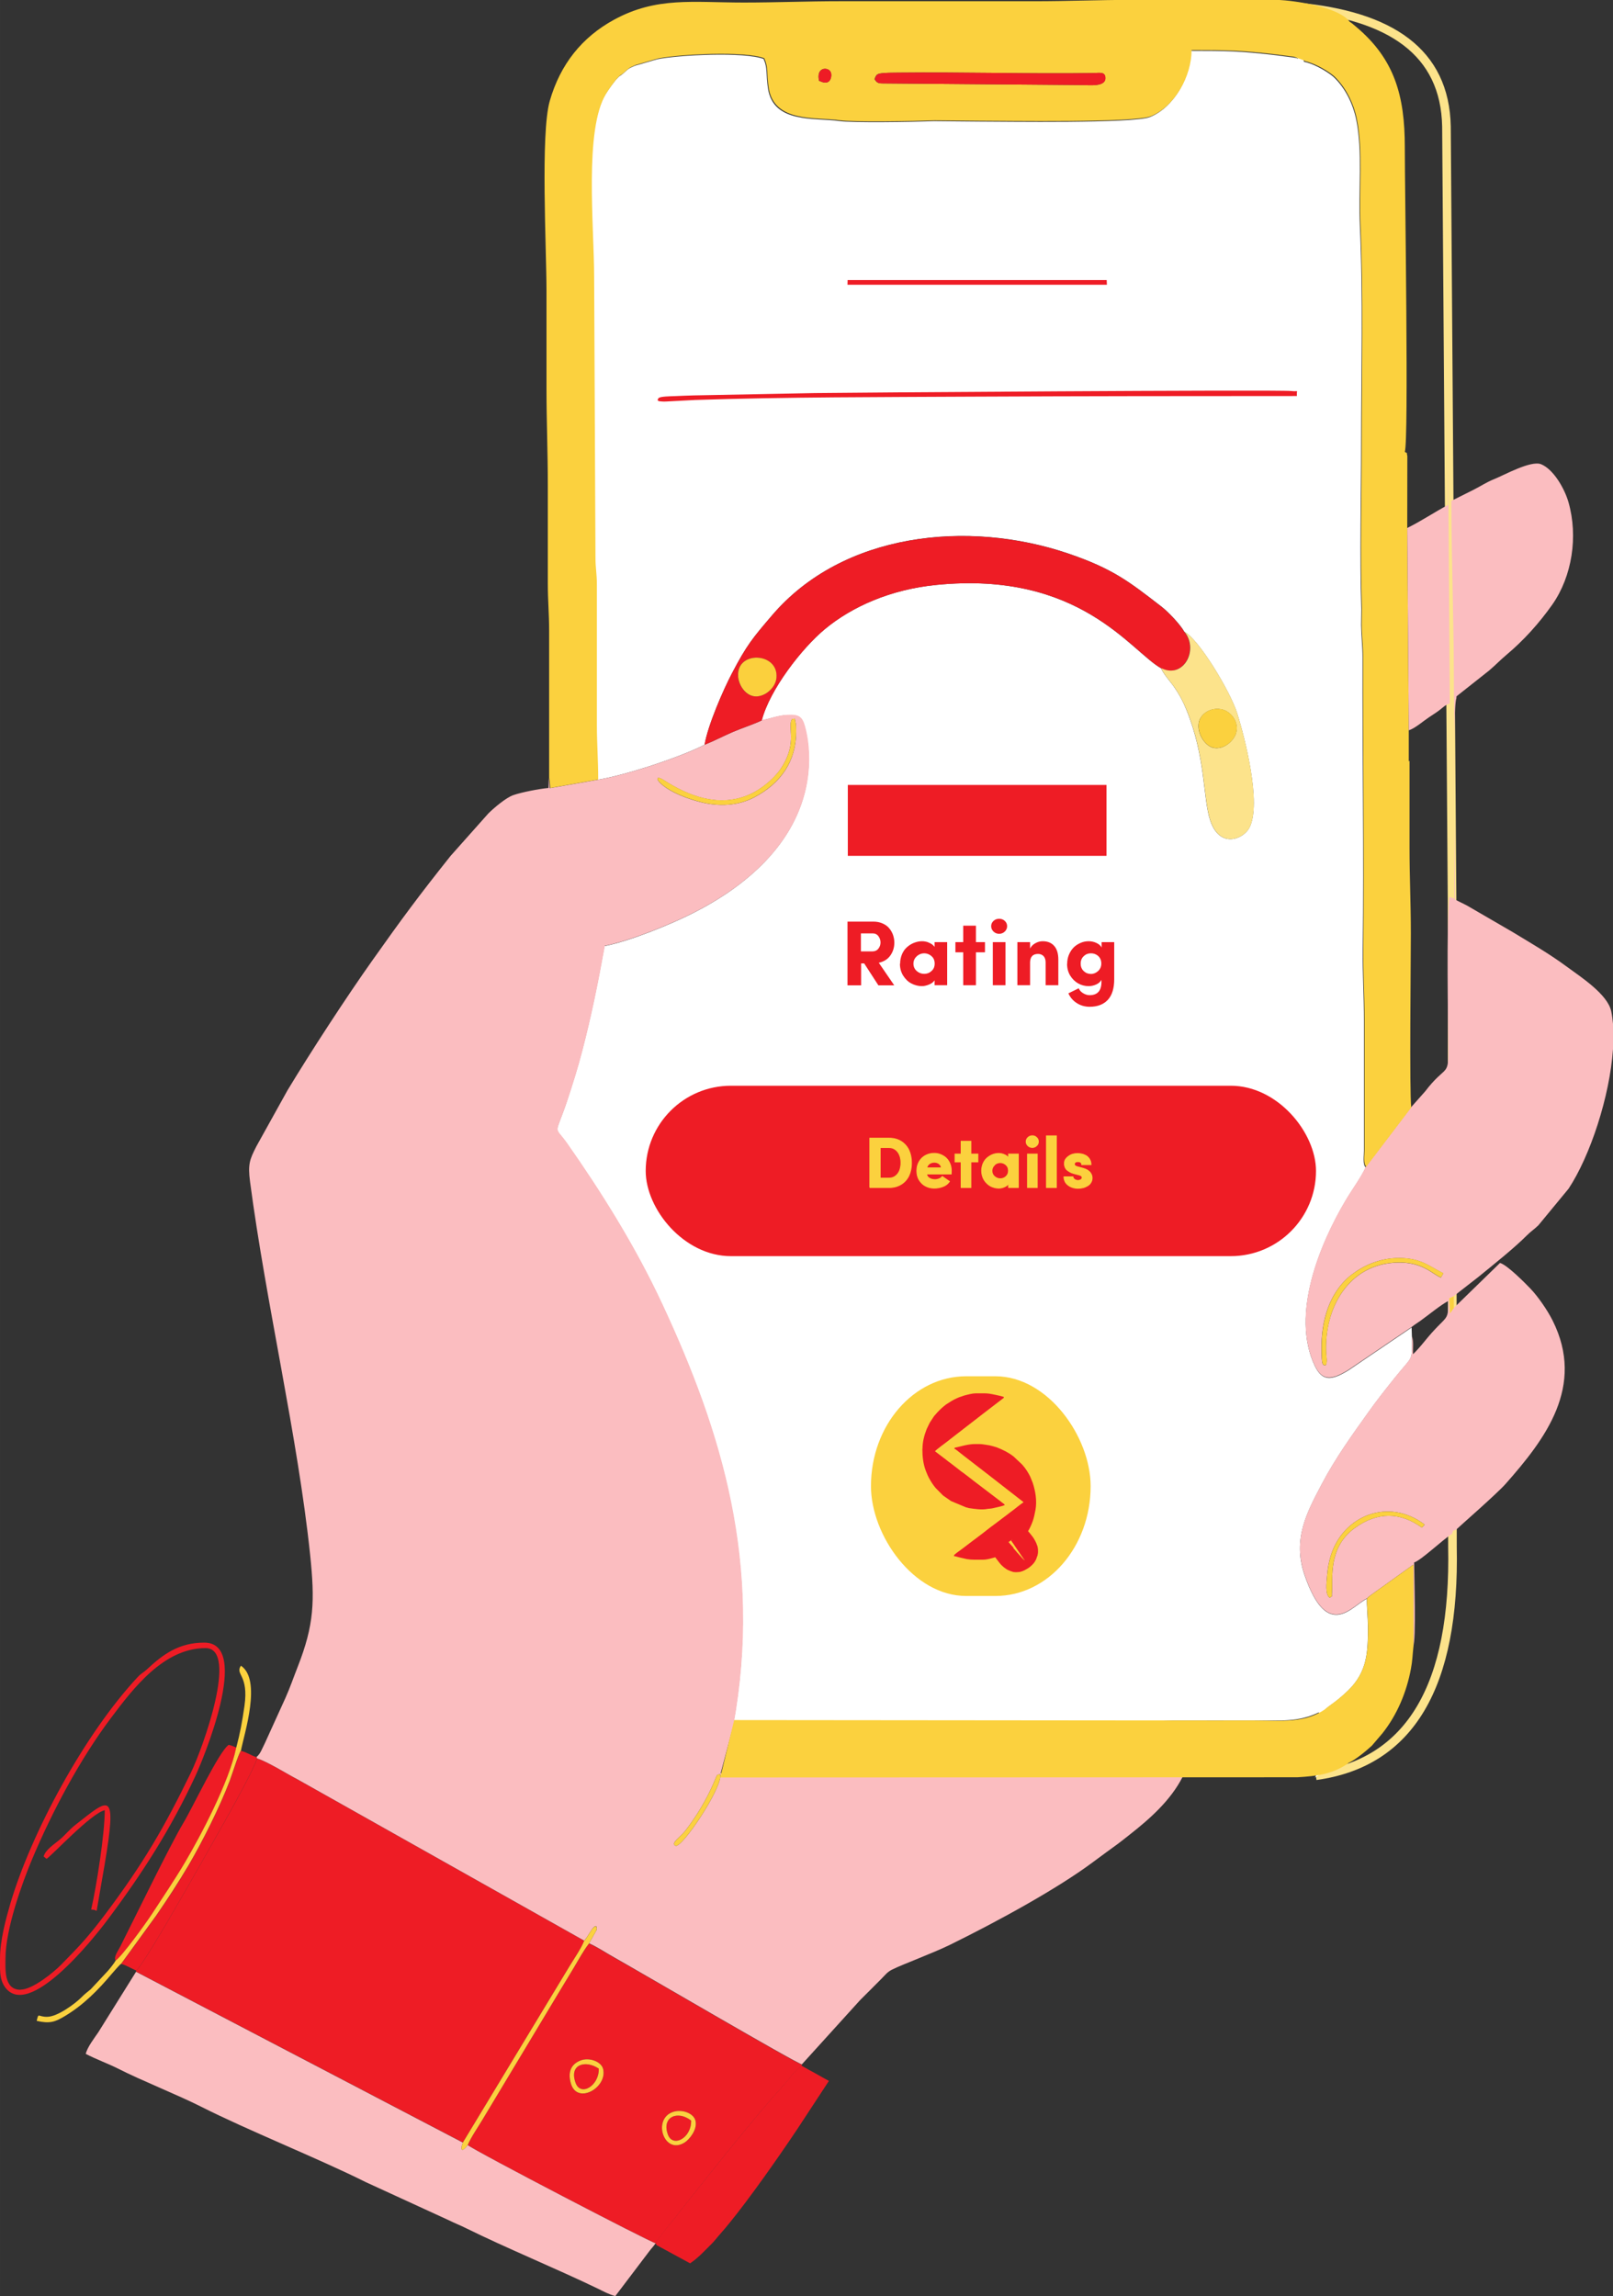<?xml version="1.0" encoding="UTF-8"?>
<!DOCTYPE svg PUBLIC "-//W3C//DTD SVG 1.1//EN" "http://www.w3.org/Graphics/SVG/1.1/DTD/svg11.dtd">
<!-- Creator: CorelDRAW X6 -->
<svg xmlns="http://www.w3.org/2000/svg" xml:space="preserve" width="158.75mm" height="225.938mm" version="1.1" style="shape-rendering:geometricPrecision; text-rendering:geometricPrecision; image-rendering:optimizeQuality; fill-rule:evenodd; clip-rule:evenodd"
viewBox="0 0 15875 22594"
 xmlns:xlink="http://www.w3.org/1999/xlink">
 <rect x="0" y="0" width="15875" height="22594" fill="#333333" stroke="none"/>
 <defs>
  <style type="text/css">
   <![CDATA[
    .str2 {stroke:#FBD13E;stroke-width:7.62}
    .str1 {stroke:#EE1C25;stroke-width:67.73}
    .str0 {stroke:#FCE38B;stroke-width:84.67}
    .fil0 {fill:none}
    .fil10 {fill:none;fill-rule:nonzero}
    .fil1 {fill:#EE1C25}
    .fil3 {fill:#FBBDC0}
    .fil7 {fill:#FBD03D}
    .fil4 {fill:#FBD13E}
    .fil6 {fill:#FBD140}
    .fil5 {fill:#FCE38B}
    .fil2 {fill:white}
    .fil8 {fill:#EE1C25;fill-rule:nonzero}
    .fil9 {fill:#FBD13E;fill-rule:nonzero}
   ]]>
  </style>
 </defs>
 <g id="Layer_x0020_1">
  <path class="fil0 str0" d="M12754 67c933,83 1468,446 1482,1178l55 7590 4 6381c29,1374 -416,2130 -1344,2258"/>
  <path class="fil1" d="M6621 20783c89,-32 207,12 224,86 21,89 -63,186 -105,213 -203,129 -322,-227 -119,-299zm-908 -507c87,-34 206,11 223,84 43,185 -258,357 -318,140 -28,-103 -4,-185 95,-224zm-1109 832c67,57 1803,960 1848,966 16,-36 131,-172 160,-210 243,-310 818,-1038 1085,-1326 48,-51 131,-172 194,-209l0 -13c-56,-10 -1603,-916 -1834,-1045 -90,-50 -172,-107 -260,-146 -53,68 -103,162 -154,245 -52,85 -101,167 -151,250l-744 1239c-46,77 -111,170 -145,249z"/>
  <path class="fil1" d="M1340 19389l0 13 3216 1681 1051 -1737c40,-66 116,-177 143,-248l-2814 -1583c-108,-57 -305,-180 -407,-211 -14,71 -229,464 -277,548 -76,132 -835,1497 -911,1537z"/>
  <path class="fil2" d="M5881 7673c281,-45 827,-227 1054,-345 31,-191 185,-543 269,-702 145,-278 205,-349 394,-570 698,-818 1930,-943 2911,-611 445,151 607,281 922,524 62,48 182,171 226,249 137,66 450,583 519,801 75,238 241,886 122,1123 -58,116 -293,214 -387,-68 -74,-223 -42,-616 -235,-1091 -34,-84 -70,-150 -117,-218 -35,-52 -115,-140 -130,-188 -298,-165 -800,-963 -2215,-821 -452,45 -829,214 -1095,434 -228,189 -543,595 -622,898 82,-15 159,-46 247,-51 113,-6 148,16 175,112 47,170 53,369 22,548 -105,608 -598,1022 -1114,1285 -215,110 -620,277 -878,328 -66,366 -131,688 -222,1036 -43,165 -94,326 -146,484 -122,368 -134,235 -1,425 327,466 668,1005 936,1582 585,1256 986,2557 698,4145l1104 0c140,0 231,-14 362,-13 618,2 1209,-16 1822,-13 125,1 223,-13 362,-13 121,0 241,0 362,0 140,0 228,-14 362,-13 246,1 491,0 737,0 291,0 453,17 656,-80 0,184 7,308 -11,484 -5,44 7,85 -9,126l-20 33 80 -54c0,-168 10,-392 6,-522 -5,-137 29,-78 238,-278 198,-190 198,-395 198,-632 0,-91 -13,-211 -10,-274 -143,62 -384,428 -612,-229 -126,-362 28,-632 169,-901 133,-254 306,-493 459,-707 80,-113 168,-224 256,-334 191,-238 171,-154 171,-408l-3 -91 -621 421c-168,103 -258,112 -333,-46 -237,-502 50,-1195 307,-1627 58,-98 155,-231 195,-323 -32,-33 -17,-117 -17,-168l0 -1272c0,-254 -15,-462 -12,-710 12,-932 -5,-1934 -2,-2877 0,-92 -13,-203 -14,-311l2 -159c-17,-527 -2,-1105 -2,-1635 0,-641 19,-1487 -12,-2129 -17,-353 28,-740 -36,-1050 -33,-158 -108,-311 -223,-420l-29 -23c-72,-52 -170,-106 -263,-127 -5,-57 -14,-45 -11,-120l-3 -362 147 -54 -214 0c0,169 13,324 13,509 9,-12 35,0 -34,-14l-192 -25c-332,-38 -466,-41 -818,-41 0,252 -163,553 -401,651 -162,66 -1428,45 -1689,45l-437 -4c-209,8 -812,17 -934,-1 -234,-35 -651,29 -702,-323 -21,-145 -2,-197 -43,-288 -193,-72 -831,-40 -1046,3l-221 64c-70,30 -66,33 -115,76l-15 12c-22,18 -10,2 -38,30 -36,36 -93,117 -121,163 -218,355 -118,1303 -118,1808l13 2759c0,100 14,158 14,268l0 1380c0,190 13,339 13,535z"/>
  <path class="fil3" d="M7087 17458c2,3 3,5 3,10 5,149 -381,721 -441,695 -54,-24 46,-83 100,-153 106,-139 203,-298 274,-463 45,-105 28,-76 64,-89zm609 -9911c157,-251 48,-398 101,-473 39,11 16,-36 35,45 2,10 4,61 4,74 2,297 -152,518 -416,655 -154,80 -339,92 -525,45 -423,-108 -499,-304 -362,-216 244,157 534,268 826,149 136,-55 273,-175 337,-279zm-197 -459c-70,35 -197,77 -282,113 -96,41 -183,88 -281,127 -227,118 -773,300 -1054,345l-471 83 -12 -101 0 99c-93,8 -265,42 -346,70 -70,23 -193,127 -247,181l-371 417c-315,395 -482,622 -764,1020 -257,362 -609,902 -842,1288l-306 551c-65,128 -85,174 -62,348 157,1193 470,2512 591,3668 48,459 40,692 -122,1105 -43,109 -74,202 -121,307l-201 442c-28,55 -45,108 -83,138l4 14c102,31 299,155 407,211l2814 1583c20,-23 35,-47 54,-78 61,-102 77,-63 67,-26l-73 130c87,39 170,96 260,146 230,129 1778,1035 1834,1045l573 -632c73,-72 135,-135 208,-208 37,-37 59,-69 108,-93 99,-50 401,-161 572,-245 431,-212 1045,-542 1416,-821 80,-60 154,-113 232,-170 40,-30 71,-55 113,-88 204,-160 406,-339 525,-571l-3130 -4c-443,-2 -985,15 -1416,-33l125 -470c288,-1589 -113,-2889 -698,-4145 -268,-576 -609,-1116 -936,-1582 -134,-190 -122,-57 1,-425 53,-158 103,-319 146,-484 91,-348 156,-670 222,-1036 258,-51 663,-218 878,-328 516,-263 1009,-677 1114,-1285 31,-179 25,-379 -22,-548 -27,-97 -62,-118 -175,-112 -88,4 -165,36 -247,51z"/>
  <path class="fil3" d="M13089 15723c-51,-27 -32,-159 -28,-215 5,-71 17,-138 38,-204 123,-392 569,-571 923,-301l-28 29c-210,-152 -437,-160 -664,7 -263,193 -210,496 -221,631 -5,65 12,21 -20,53zm2786 -5648l0 249c-32,468 -225,1052 -437,1373l-297 360c-43,42 -72,58 -114,100 -123,124 -335,293 -476,408l-244 190 -43 20 6 148 39 -53 454 -442c71,19 249,200 298,251 76,79 169,214 220,316 323,646 -72,1165 -462,1606 -85,97 -476,438 -486,450 -51,24 -22,-4 -43,43 -85,52 -308,264 -372,281 0,134 21,763 -10,830l0 -807 -410 294c-5,4 -28,21 -29,22 -16,13 -15,15 -16,16 -143,62 -384,428 -612,-229 -126,-362 28,-632 169,-901 133,-254 306,-493 459,-707 80,-113 168,-224 256,-334 191,-238 171,-154 171,-408 18,38 10,119 10,174 20,-13 89,-94 109,-119 227,-282 239,-184 239,-404 -79,42 -193,137 -274,195 -35,25 -55,36 -88,62l-621 421c-168,103 -258,112 -333,-46 -237,-502 50,-1195 307,-1627 58,-98 155,-231 195,-323l443 -583 143 -161c199,-260 229,-147 228,-388 -2,-337 -18,-1211 9,-1516 0,-5 2,-6 4,-9l47 15 -5 -3552c48,43 25,331 25,388l0 1192c-43,110 -13,1721 -13,1982 50,27 100,47 150,78l415 241c183,111 363,215 531,339 143,105 407,275 441,443 8,38 13,79 17,121zm-2827 3362c-26,-9 -37,13 -41,-110 -4,-141 5,-274 47,-409 53,-172 145,-294 245,-372 112,-87 267,-161 445,-166 233,-7 316,77 461,150l-24 42c-81,-31 -176,-153 -424,-148 -486,10 -727,453 -705,890 2,43 14,86 -5,124z"/>
  <path class="fil4" d="M8608 777c16,-47 27,-53 89,-58 45,-4 99,-3 144,-4 635,-7 1296,13 1916,4 63,-1 117,-16 121,44 7,95 -155,74 -229,74l-1930 -16c-67,-1 -84,5 -113,-44zm5257 6714l0 -304 -15 -1991 1 -709c-14,-47 16,-13 -25,-41 40,-103 0,-2578 0,-3000 0,-504 -101,-865 -479,-1182 -35,-30 -50,-43 -62,-48 -108,-151 -555,-211 -706,-217l-480 0 -15 0 -15 0 -15 0 -15 0 -15 0 -15 0 -15 0 -15 0 -15 0 -15 0 -15 0 -15 0 -15 0 -15 0 -15 0 -15 0 -15 0 -15 0 -15 0 -15 0 -15 0 -15 0 -15 0 -15 0 -15 0 -15 0 -15 0 -15 0 -15 0 -15 0 -15 0 -15 0 -15 0 -15 0 -15 0 -15 0 -15 0 -15 0 -15 0 -15 0 -15 0 -15 0 -15 0 -15 0 -15 0 -15 0 -15 0 -15 0 -15 0 -15 0 -15 0 -15 0 -15 0 -15 0 -15 0 -15 0 -15 0 -15 0 -15 0 -15 0 -15 0 -15 0 -15 0 -15 0c-333,0 -629,13 -951,13l-1916 0c-332,0 -632,13 -951,13 -502,0 -859,-59 -1277,169 -314,171 -529,437 -633,800 -92,322 -32,1451 -32,1870 0,321 0,643 0,964 0,319 13,619 13,951 0,321 0,643 0,964 0,168 13,294 13,469l0 1441 12 101 471 -83c0,-196 -13,-345 -13,-535l0 -1380c0,-110 -14,-168 -14,-268l-13 -2759c0,-505 -100,-1453 118,-1808 28,-46 85,-127 121,-163 29,-28 16,-13 38,-30l15 -12c49,-43 46,-46 115,-76l221 -64c215,-43 853,-76 1046,-3 41,91 22,143 43,288 52,352 469,288 702,323 122,18 724,9 934,1l437 4c260,0 1527,21 1689,-45 239,-98 401,-399 401,-651 353,0 487,3 818,41l192 25 101 37 0 4c93,22 191,75 263,127l29 23c114,109 190,262 223,420 64,310 20,698 36,1050 30,643 12,1489 12,2129 0,530 -15,1108 2,1635l-2 159c0,108 14,218 14,311 -3,943 13,1945 2,2877 -3,248 12,455 12,710l0 1272c0,52 -15,135 17,168l443 -583c-19,-157 -4,-1438 -4,-1714 0,-295 -13,-546 -13,-844 0,-284 0,-568 0,-853zm-5804 -6696c-31,-135 86,-139 113,-88 15,28 5,78 -18,95 -32,24 -72,2 -95,-7z"/>
  <path class="fil3" d="M6451 22074c-45,-6 -1781,-909 -1848,-966 -48,67 -80,64 -48,-24l-3216 -1681 -372 596c-38,56 -108,146 -123,212 101,53 219,95 322,147 221,113 582,256 808,370 457,232 1160,512 1626,745l817 375c58,29 111,49 165,76 394,195 898,402 1304,598 53,26 112,58 170,72l335 -442c24,-32 35,-39 62,-78z"/>
  <path class="fil4" d="M7226 16925l-137 566 5679 -2c189,-11 344,-29 502,-138l-198 -554c-216,169 -455,133 -746,133 -246,0 -491,1 -737,0l-4362 -4z"/>
  <path class="fil1" d="M7264 6656c-20,-255 398,-241 377,13 -8,93 -100,180 -195,184 -98,4 -175,-100 -183,-197zm-329 672c98,-39 185,-86 281,-127 84,-36 212,-78 282,-113 79,-303 394,-709 622,-898 266,-220 643,-389 1095,-434 1415,-142 1917,656 2215,821 216,105 369,-181 226,-358 -44,-78 -164,-202 -226,-249 -315,-244 -477,-374 -922,-524 -981,-332 -2213,-207 -2911,611 -189,221 -249,293 -394,570 -84,160 -237,511 -269,702z"/>
  <path class="fil3" d="M14284 4929c3,647 27,1287 27,1942l344 -272c59,-50 111,-104 169,-153 172,-144 324,-313 454,-497 195,-279 255,-670 159,-1007 -40,-138 -149,-325 -270,-374 -100,-40 -369,110 -455,144 -87,35 -136,71 -212,109l-214 107z"/>
  <path class="fil1" d="M6451 22074c25,37 -3,8 37,33l304 165c79,-53 136,-117 204,-184 42,-41 56,-65 94,-107 32,-36 62,-72 92,-109 200,-245 483,-649 663,-918l313 -477c-47,-25 -79,-44 -129,-72 -48,-26 -94,-51 -139,-77 -63,37 -147,158 -194,209 -267,289 -841,1016 -1085,1326 -30,38 -145,174 -160,210z"/>
  <path class="fil4" d="M13454 15730c-3,63 10,183 10,274 0,237 -1,443 -198,632 -209,200 -243,141 -238,278 5,130 -6,354 -6,522l188 -67 0 13c0,-36 -9,-27 27,-27 60,4 223,-138 265,-177l105 -123c143,-181 236,-401 279,-632 16,-84 15,-129 25,-220l0 -807 -410 294c-5,4 -28,21 -29,22 -16,13 -15,15 -16,16z"/>
  <path class="fil3" d="M13850 5196l15 1991c62,-20 142,-91 201,-130 32,-22 63,-40 96,-65 35,-26 63,-58 107,-69l-16 -2365 0 410c-138,73 -265,160 -404,228z"/>
  <path class="fil5" d="M12164 7219c-26,75 -120,160 -221,140 -82,-17 -163,-138 -145,-246 16,-94 129,-161 239,-129 83,24 163,128 126,236zm-734 -642c15,48 94,136 130,188 46,68 82,134 117,218 193,475 161,869 235,1091 94,282 328,184 387,68 119,-238 -47,-885 -122,-1123 -69,-218 -382,-735 -519,-801 143,177 -10,464 -226,358z"/>
  <path class="fil1" d="M201 19580c-165,0 -147,-206 -147,-308 0,-292 167,-750 260,-972 199,-474 473,-988 777,-1393 219,-291 519,-689 932,-689 330,0 -32,995 -143,1223 -266,548 -470,896 -837,1386 -168,224 -250,312 -443,508 -69,70 -278,244 -399,244zm-201 -201l0 -107c0,-179 59,-393 102,-541 205,-695 730,-1668 1254,-2229 33,-36 53,-41 88,-73 160,-150 317,-265 566,-265 473,0 -21,1171 -85,1308 -245,528 -523,960 -863,1415 -143,192 -787,1001 -1017,661 -34,-51 -43,-109 -45,-170z"/>
  <path class="fil1" d="M1139 19294c65,-45 296,-364 361,-464 106,-163 214,-321 319,-498 154,-260 440,-797 507,-1135 -31,-12 -40,-19 -75,-27 -96,64 -352,612 -448,771 -127,212 -483,944 -620,1215 -22,44 -67,101 -45,137z"/>
  <path class="fil1" d="M1194 19326c51,13 99,46 146,64 76,-39 835,-1404 911,-1537 48,-84 263,-477 277,-548l-4 -14c-58,-18 -87,-45 -153,-62 -23,32 -89,242 -111,299 -102,265 -266,592 -404,828 -100,171 -209,338 -320,497l-343 472z"/>
  <path class="fil1" d="M6471 3938c22,14 0,7 35,12 15,2 34,2 50,1l284 -15c883,-30 1864,-28 2746,-33 1059,-5 2118,-6 3178,-6 -6,-70 26,-40 -54,-49 -129,-15 -4437,16 -4691,20l-1191 23c-63,2 -126,4 -189,7 -28,1 -61,2 -88,4 -83,6 -72,21 -79,36z"/>
  <path class="fil1" d="M8608 777c28,49 46,43 113,44l1930 16c74,0 236,21 229,-74 -4,-60 -59,-45 -121,-44 -620,9 -1281,-11 -1916,-4 -45,1 -100,0 -144,4 -62,6 -73,11 -89,58z"/>
  <path class="fil4" d="M2325 17196c-68,338 -353,875 -507,1135 -105,177 -213,335 -319,498 -65,100 -296,419 -361,464 -14,26 -55,77 -77,102l-168 180c-42,35 -54,42 -93,81 -63,63 -233,188 -333,190 -96,3 -85,-48 -106,40 130,30 182,10 276,-46 183,-109 329,-257 465,-419 20,-23 73,-85 91,-98l343 -472c110,-159 219,-326 320,-497 138,-236 302,-563 404,-828 22,-58 87,-267 111,-299 33,-169 207,-697 0,-836 -60,90 79,86 35,396 -24,164 -43,267 -80,407z"/>
  <polygon class="fil1" points="8341,2802 10894,2802 10892,2756 8342,2756 "/>
  <path class="fil6" d="M5749 19099c-27,71 -103,182 -143,248l-1051 1737c-32,89 0,92 48,24 34,-79 99,-172 145,-249l744 -1239c50,-83 100,-165 151,-250 51,-84 100,-177 154,-245l73 -130c10,-37 -6,-76 -67,26 -19,32 -34,55 -54,78z"/>
  <path class="fil7" d="M7264 6656c8,97 84,201 183,197 94,-4 187,-91 195,-184 21,-254 -398,-268 -377,-13z"/>
  <path class="fil4" d="M12164 7219c37,-107 -43,-211 -126,-236 -111,-32 -224,35 -239,129 -18,108 62,230 145,246 102,20 195,-64 221,-140z"/>
  <path class="fil1" d="M429 18268l29 24c57,-37 438,-448 573,-479 0,235 -83,758 -134,978 41,4 25,0 54,13l79 -457c126,-747 46,-651 -285,-392 -67,52 -98,98 -159,149 -51,43 -139,98 -157,165z"/>
  <path class="fil4" d="M7797 7073c-53,75 56,222 -101,473 -64,103 -201,224 -337,279 -292,118 -581,8 -826,-149 -137,-88 -61,107 362,216 186,48 370,36 525,-45 263,-137 418,-358 416,-655 0,-13 -1,-64 -4,-74 -19,-81 4,-34 -35,-45z"/>
  <path class="fil4" d="M13048 13437c19,-37 7,-81 5,-124 -22,-438 218,-880 705,-890 248,-5 343,117 424,148l24 -42c-145,-72 -228,-157 -461,-150 -179,6 -333,80 -445,166 -100,78 -192,200 -245,372 -42,135 -51,268 -47,409 3,123 15,102 41,110z"/>
  <path class="fil4" d="M13089 15723c31,-32 14,12 20,-53 11,-135 -42,-438 221,-631 227,-166 453,-159 664,-7l28 -29c-354,-270 -800,-91 -923,301 -21,66 -32,133 -38,204 -4,56 -23,188 28,215z"/>
  <path class="fil1" d="M6802 20867c-131,-102 -292,-38 -229,137 48,133 234,37 229,-137z"/>
  <path class="fil1" d="M5893 20356c-127,-86 -294,-46 -229,138 50,143 235,29 229,-138z"/>
  <path class="fil6" d="M5893 20356c6,167 -179,281 -229,138 -65,-184 102,-224 229,-138zm-180 -80c-99,39 -124,121 -95,224 60,216 362,44 318,-140 -17,-73 -136,-118 -223,-84z"/>
  <path class="fil6" d="M6802 20867c4,174 -181,270 -229,137 -63,-175 98,-239 229,-137zm-181 -84c-204,72 -84,429 119,299 42,-27 126,-124 105,-213 -17,-74 -134,-118 -224,-86z"/>
  <path class="fil6" d="M7087 17458c-36,13 -19,-16 -64,89 -71,165 -168,324 -274,463 -54,70 -154,130 -100,153 60,26 446,-546 441,-695 0,-5 -2,-7 -3,-10z"/>
  <path class="fil1" d="M8062 795c23,9 63,31 95,7 23,-17 33,-67 18,-95 -27,-51 -144,-47 -113,88z"/>
  <polygon class="fil6" points="14309,12871 14308,12756 14264,12776 14271,12924 "/>
  <path class="fil8" d="M8341 9695l0 -626 254 0c34,0 64,6 91,18 27,12 49,27 65,47 17,20 29,41 38,66 8,24 13,49 13,75 0,48 -13,90 -39,127 -26,37 -64,61 -114,72l152 222 -156 0 -140 -216 -30 0 0 216 -133 0zm133 -333l113 0c24,0 44,-9 58,-27 14,-18 21,-38 21,-61 0,-22 -7,-42 -20,-61 -13,-18 -32,-28 -56,-28l-117 0 0 176z"/>
  <path id="1" class="fil8" d="M8859 9483c0,-33 6,-63 18,-92 12,-28 28,-52 49,-70 20,-18 43,-33 69,-43 26,-10 52,-16 79,-16 12,0 24,1 37,4 13,2 28,8 46,17 17,9 31,21 41,35l0 -47 124 0 0 424 -124 0 0 -48c-12,18 -31,32 -56,42 -25,10 -48,15 -68,15 -37,0 -71,-9 -104,-26 -33,-17 -59,-43 -81,-77 -21,-34 -32,-73 -32,-117zm163 -72c-21,19 -32,43 -32,72 0,29 11,53 32,72 22,19 46,28 74,28 28,0 52,-9 72,-28 21,-18 31,-43 31,-73 0,-30 -10,-55 -31,-73 -20,-18 -45,-28 -72,-28 -28,0 -52,10 -74,29z"/>
  <polygon id="2" class="fil8" points="9403,9371 9403,9271 9480,9271 9480,9109 9605,9109 9605,9271 9694,9271 9694,9371 9605,9371 9605,9695 9480,9695 9480,9371 "/>
  <path id="3" class="fil8" d="M9778 9167c-15,-15 -23,-32 -23,-53 0,-21 8,-38 23,-52 15,-14 34,-21 56,-21 21,0 40,7 55,21 15,14 23,31 23,52 0,21 -8,38 -23,53 -15,14 -33,22 -55,22 -22,0 -40,-7 -56,-22zm-7 528l0 -424 125 0 0 424 -125 0z"/>
  <path id="4" class="fil8" d="M10013 9695l0 -424 125 0 0 63c11,-22 28,-39 51,-52 23,-13 47,-20 72,-20 49,0 87,15 114,46 27,30 41,75 41,134l0 253 -125 0 0 -224c0,-27 -7,-48 -20,-62 -14,-14 -31,-22 -54,-22 -52,0 -79,28 -79,85l0 223 -125 0z"/>
  <path id="5" class="fil8" d="M10503 9485c0,-33 6,-64 18,-92 12,-28 28,-52 47,-71 20,-19 42,-33 68,-44 25,-11 52,-16 79,-16 27,0 53,6 76,17 24,11 41,26 51,45l0 -53 124 0 0 365c0,90 -21,158 -63,203 -42,45 -101,68 -179,68 -46,0 -89,-12 -126,-36 -38,-24 -65,-56 -83,-96 11,-5 28,-14 51,-25 23,-11 41,-20 51,-25 7,19 21,35 42,48 21,13 43,20 64,20 84,0 123,-50 117,-151 -10,19 -26,34 -50,45 -24,11 -49,17 -76,17 -37,0 -71,-9 -103,-27 -32,-18 -58,-44 -79,-78 -20,-34 -30,-72 -30,-115zm133 -3c0,31 10,55 30,74 20,19 44,28 71,28 27,0 50,-10 71,-29 21,-20 31,-44 31,-74 0,-30 -10,-54 -30,-73 -20,-18 -44,-27 -72,-27 -28,0 -51,9 -71,28 -20,19 -30,43 -30,72z"/>
  <rect class="fil1 str1" x="8378" y="7758" width="2478" height="630"/>
  <rect class="fil1" x="6355" y="10684" width="6597" height="1677" rx="839" ry="839"/>
  <path class="fil9" d="M8560 11686l0 -486 191 0c46,0 85,11 119,32 34,22 59,51 76,87 17,37 25,78 25,125 0,46 -8,87 -25,124 -17,36 -42,65 -76,86 -34,21 -73,32 -119,32l-191 0zm103 -93l87 0c25,0 46,-7 64,-21 18,-14 31,-32 40,-54 8,-22 13,-47 13,-74 0,-28 -4,-53 -13,-75 -8,-22 -22,-41 -40,-55 -18,-14 -39,-21 -64,-21l-87 0 0 300z"/>
  <path id="1" class="fil9" d="M9046 11611c-16,-26 -23,-57 -23,-90 0,-34 8,-64 23,-90 15,-26 36,-47 62,-61 26,-14 55,-21 86,-21 23,0 45,4 66,13 21,9 39,20 54,35 15,15 27,33 36,55 9,22 13,45 13,71 0,9 0,19 -1,30l-242 0c2,18 12,32 28,41 16,10 34,14 54,14 14,0 28,-3 41,-8 13,-5 23,-13 31,-23l71 49c-15,23 -37,40 -64,50 -27,11 -56,16 -87,16 -32,0 -60,-7 -86,-21 -26,-14 -47,-34 -62,-61zm76 -119l143 0c-2,-18 -10,-31 -24,-41 -14,-9 -29,-14 -45,-14 -16,0 -31,4 -46,13 -14,9 -24,23 -28,41z"/>
  <polygon id="2" class="fil9" points="9399,11434 9399,11356 9459,11356 9459,11230 9556,11230 9556,11356 9625,11356 9625,11434 9556,11434 9556,11686 9459,11686 9459,11434 "/>
  <path id="3" class="fil9" d="M9661 11521c0,-25 5,-49 14,-71 10,-22 22,-40 38,-54 16,-14 34,-26 54,-34 20,-8 41,-12 62,-12 9,0 18,1 29,3 10,2 22,6 36,13 13,7 24,16 32,27l0 -37 97 0 0 330 -97 0 0 -38c-9,14 -24,25 -43,33 -19,8 -37,11 -53,11 -29,0 -55,-7 -81,-20 -25,-14 -46,-34 -63,-60 -16,-27 -25,-57 -25,-91zm127 -56c-17,15 -25,34 -25,56 0,23 8,42 25,56 17,15 36,22 57,22 21,0 40,-7 56,-22 16,-14 24,-33 24,-57 0,-24 -8,-43 -24,-57 -16,-14 -35,-22 -56,-22 -22,0 -41,7 -57,22z"/>
  <path id="4" class="fil9" d="M10117 11275c-12,-11 -18,-25 -18,-41 0,-16 6,-30 18,-41 12,-11 26,-17 43,-17 17,0 31,6 42,17 12,11 18,24 18,41 0,16 -6,30 -18,41 -12,11 -26,17 -42,17 -17,0 -31,-6 -43,-17zm-5 411l0 -330 97 0 0 330 -97 0z"/>
  <polygon id="5" class="fil9" points="10299,11686 10299,11177 10397,11177 10397,11686 "/>
  <path id="6" class="fil9" d="M10468 11580l92 0c0,9 5,17 15,25 9,7 21,11 34,11 11,0 21,-3 29,-8 8,-5 12,-11 12,-19 0,-7 -2,-13 -7,-17 -5,-4 -13,-8 -25,-11l-43 -11c-19,-5 -35,-11 -48,-19 -13,-8 -23,-15 -30,-21 -6,-7 -11,-15 -15,-24 -3,-9 -5,-16 -6,-22 0,-5 0,-12 0,-20 0,-24 13,-46 39,-65 25,-19 55,-28 89,-28 14,0 27,1 39,4 13,2 25,6 36,12 12,5 22,12 30,21 9,8 15,19 21,31 5,12 8,26 8,42l-92 0c0,-20 -13,-30 -38,-30 -11,0 -19,2 -25,7 -6,4 -9,10 -9,18 1,12 10,20 29,25l56 15c15,4 28,10 40,16 11,7 20,14 26,20 6,7 11,14 15,22 4,8 6,15 7,20 1,6 2,11 2,16 0,17 -4,33 -12,46 -8,14 -19,25 -33,33 -14,8 -29,15 -45,19 -17,4 -34,6 -51,6 -14,0 -27,-2 -40,-5 -13,-3 -26,-8 -37,-14 -12,-6 -22,-14 -31,-23 -9,-9 -16,-19 -21,-32 -5,-12 -8,-26 -8,-40z"/>
  <path id="7" class="fil10 str2" d="M8560 11686l0 -486 191 0c46,0 85,11 119,32 34,22 59,51 76,87 17,37 25,78 25,125 0,46 -8,87 -25,124 -17,36 -42,65 -76,86 -34,21 -73,32 -119,32l-191 0zm103 -93l87 0c25,0 46,-7 64,-21 18,-14 31,-32 40,-54 8,-22 13,-47 13,-74 0,-28 -4,-53 -13,-75 -8,-22 -22,-41 -40,-55 -18,-14 -39,-21 -64,-21l-87 0 0 300z"/>
  <path id="8" class="fil10 str2" d="M9046 11611c-16,-26 -23,-57 -23,-90 0,-34 8,-64 23,-90 15,-26 36,-47 62,-61 26,-14 55,-21 86,-21 23,0 45,4 66,13 21,9 39,20 54,35 15,15 27,33 36,55 9,22 13,45 13,71 0,9 0,19 -1,30l-242 0c2,18 12,32 28,41 16,10 34,14 54,14 14,0 28,-3 41,-8 13,-5 23,-13 31,-23l71 49c-15,23 -37,40 -64,50 -27,11 -56,16 -87,16 -32,0 -60,-7 -86,-21 -26,-14 -47,-34 -62,-61zm76 -119l143 0c-2,-18 -10,-31 -24,-41 -14,-9 -29,-14 -45,-14 -16,0 -31,4 -46,13 -14,9 -24,23 -28,41z"/>
  <polygon id="9" class="fil10 str2" points="9399,11434 9399,11356 9459,11356 9459,11230 9556,11230 9556,11356 9625,11356 9625,11434 9556,11434 9556,11686 9459,11686 9459,11434 "/>
  <path id="10" class="fil10 str2" d="M9661 11521c0,-25 5,-49 14,-71 10,-22 22,-40 38,-54 16,-14 34,-26 54,-34 20,-8 41,-12 62,-12 9,0 18,1 29,3 10,2 22,6 36,13 13,7 24,16 32,27l0 -37 97 0 0 330 -97 0 0 -38c-9,14 -24,25 -43,33 -19,8 -37,11 -53,11 -29,0 -55,-7 -81,-20 -25,-14 -46,-34 -63,-60 -16,-27 -25,-57 -25,-91zm127 -56c-17,15 -25,34 -25,56 0,23 8,42 25,56 17,15 36,22 57,22 21,0 40,-7 56,-22 16,-14 24,-33 24,-57 0,-24 -8,-43 -24,-57 -16,-14 -35,-22 -56,-22 -22,0 -41,7 -57,22z"/>
  <path id="11" class="fil10 str2" d="M10117 11275c-12,-11 -18,-25 -18,-41 0,-16 6,-30 18,-41 12,-11 26,-17 43,-17 17,0 31,6 42,17 12,11 18,24 18,41 0,16 -6,30 -18,41 -12,11 -26,17 -42,17 -17,0 -31,-6 -43,-17zm-5 411l0 -330 97 0 0 330 -97 0z"/>
  <polygon id="12" class="fil10 str2" points="10299,11686 10299,11177 10397,11177 10397,11686 "/>
  <path id="13" class="fil10 str2" d="M10468 11580l92 0c0,9 5,17 15,25 9,7 21,11 34,11 11,0 21,-3 29,-8 8,-5 12,-11 12,-19 0,-7 -2,-13 -7,-17 -5,-4 -13,-8 -25,-11l-43 -11c-19,-5 -35,-11 -48,-19 -13,-8 -23,-15 -30,-21 -6,-7 -11,-15 -15,-24 -3,-9 -5,-16 -6,-22 0,-5 0,-12 0,-20 0,-24 13,-46 39,-65 25,-19 55,-28 89,-28 14,0 27,1 39,4 13,2 25,6 36,12 12,5 22,12 30,21 9,8 15,19 21,31 5,12 8,26 8,42l-92 0c0,-20 -13,-30 -38,-30 -11,0 -19,2 -25,7 -6,4 -9,10 -9,18 1,12 10,20 29,25l56 15c15,4 28,10 40,16 11,7 20,14 26,20 6,7 11,14 15,22 4,8 6,15 7,20 1,6 2,11 2,16 0,17 -4,33 -12,46 -8,14 -19,25 -33,33 -14,8 -29,15 -45,19 -17,4 -34,6 -51,6 -14,0 -27,-2 -40,-5 -13,-3 -26,-8 -37,-14 -12,-6 -22,-14 -31,-23 -9,-9 -16,-19 -21,-32 -5,-12 -8,-26 -8,-40z"/>
  <g id="_438084512">
   <rect class="fil4" x="8572" y="13543" width="2162" height="2162" rx="937" ry="1081"/>
   <path class="fil1" d="M9790 15269c-3,2 -5,7 -7,10l-1 8c0,3 1,6 0,8l0 1c1,1 1,2 1,3 0,0 1,1 1,2 1,3 0,1 0,2 2,2 3,8 6,11 1,1 2,2 2,3 1,2 1,1 0,2l0 0c1,1 1,1 0,1l1 0c4,5 6,9 10,15l34 44c7,9 15,18 23,26l6 5c4,4 8,8 12,11l6 5c2,1 4,2 5,3 1,2 12,9 14,10 2,2 5,3 7,5 3,2 5,2 7,4 2,0 0,-1 2,0 1,0 1,1 2,2l1 1c2,-1 6,2 9,3 3,1 7,2 8,4 1,-1 1,0 3,1l7 2c2,0 0,0 1,0 1,0 1,0 1,1 2,0 3,1 4,1 1,0 1,0 2,1 2,1 0,0 2,1 1,-1 1,0 5,1 2,0 1,0 2,1 3,1 3,0 7,2 2,0 4,0 6,1l0 0c2,0 1,0 3,0 2,0 3,0 4,0 2,0 3,0 5,1 1,-1 4,0 6,0 2,-1 9,0 10,0 1,0 2,0 2,0 3,-1 6,-1 9,-1 4,0 6,-1 8,0 0,0 0,0 0,0 1,-1 2,-1 4,-1 2,0 2,-1 4,0l12 -3c4,-1 18,-5 21,-7 1,-1 7,-3 9,-4 3,-1 8,-4 9,-4l33 -19c2,-1 0,-1 1,0 4,-4 11,-8 16,-12 5,-4 9,-8 14,-12 3,-3 16,-15 19,-19 1,-2 4,-5 6,-6 0,-2 4,-7 6,-9 3,-2 4,-6 6,-9 0,-2 2,-4 3,-6 1,-2 2,-4 4,-6l2 -4c0,-2 1,-3 2,-6 1,-2 2,-4 3,-6l3 -7c-1,-2 -1,0 0,-3 0,-1 1,-1 1,-2 1,-2 1,-3 2,-5l2 -5c0,-1 -1,-1 1,-2 0,-1 0,0 0,-2 0,-1 1,-1 1,-2l1 -2c0,-2 2,-11 2,-12 1,-1 1,-2 1,-3 0,-2 0,-5 1,-6 0,-1 0,-2 0,-3 0,-2 0,-3 1,-5 -1,-2 0,-6 0,-9 0,-2 0,-7 0,-9l0 0c-1,-2 -1,-5 0,-7 0,-2 0,-9 -1,-11 -1,-2 -1,-2 -1,-4 0,-1 0,-2 0,-4 0,-2 -1,-6 -1,-8 -1,-1 -2,-6 -2,-8l-2 -6c-1,-3 -2,-5 -2,-7l-1 0c-1,-2 -2,-4 -2,-6 -1,-2 -2,-7 -3,-9 -1,-2 -3,-8 -4,-9l-11 -22c-1,-2 -3,-5 -4,-7 -7,-15 -31,-46 -42,-59 -4,-5 -8,-10 -12,-14 -2,-3 -11,-11 -11,-14l0 0c-2,0 -5,-4 -6,-6 -1,-1 -5,-4 -6,-5 -1,0 0,0 -2,-1 0,0 -1,-1 -1,-1 -1,-1 -1,-1 -3,-2 -1,-1 -3,-2 -5,-3 -2,0 -3,0 -4,-1 -1,0 -1,0 -3,0 -1,0 -2,0 -3,0 -2,0 -1,0 -2,-1 -1,0 -7,1 -9,2 -1,1 -1,1 -3,1l0 1c-2,2 -4,2 -6,3 -7,4 -23,17 -29,22 -4,3 -7,6 -11,9l-4 2 -9 9 -1 0c0,0 0,0 0,0 0,0 0,0 0,0 0,1 0,0 -1,1 0,0 -1,1 -1,1 -3,3 -6,6 -9,8 -4,2 -8,6 -11,9 -4,3 -7,6 -11,9 -6,5 -17,15 -23,18l0 0c0,2 1,0 -1,2 -1,1 -11,8 -13,11 1,2 1,2 2,3 1,1 1,2 2,3 7,11 15,21 22,31 1,2 3,4 4,6l21 31c3,4 5,8 8,12l17 25c3,4 6,8 9,13 3,4 5,9 8,12 3,4 7,9 9,13 2,4 6,8 9,12 3,4 5,9 8,12 1,2 3,4 5,6 2,3 0,1 3,6 3,4 8,9 8,12 -3,-1 -16,-19 -20,-23 -7,-7 -17,-20 -20,-23 -4,-3 -6,-7 -10,-11 -5,-7 -7,-8 -10,-11 -4,-5 -6,-7 -10,-11 -3,-4 -6,-9 -10,-12 -3,-3 -7,-8 -10,-12 -2,-2 -3,-3 -5,-5 -4,-4 -9,-12 -15,-17 -3,-3 -6,-9 -10,-12 -3,-3 -1,0 -3,-2 -3,-3 -10,-13 -17,-20 -3,-4 -6,-8 -10,-11 -2,-2 -3,-3 -5,-6 -1,-2 -3,-5 -5,-6 -1,0 -1,1 -2,1 -2,1 0,1 -2,0 -1,2 -4,3 -6,5 -1,1 -2,2 -3,3 -2,2 -2,2 -4,2 -3,3 -15,11 -19,14 -4,2 -16,11 -19,13 -2,2 -14,11 -18,13 -2,1 -2,1 -4,2l-8 6c-2,1 -2,2 -4,2l-2 2c-2,2 -4,3 -7,5 -1,1 -2,1 -3,2 -2,1 -2,2 -3,1l-3 3c-5,4 -10,8 -15,11 -5,4 -9,9 -13,12z"/>
   <path class="fil1" d="M9396 14258c8,2 14,9 22,14 9,6 12,10 20,16l36 28c2,2 4,3 6,5l233 180c8,6 14,10 22,17l339 264c-41,28 -87,68 -129,98l-52 40c-5,4 -7,4 -11,8l-86 65c-59,42 -114,89 -173,132l-33 25c-4,3 -7,5 -11,8l-108 82c-21,17 -59,41 -76,58 -6,6 -5,1 -6,14 9,4 10,2 21,4 9,3 0,1 8,3l20 5c5,1 6,1 11,3l66 15c24,4 48,6 71,6l88 0 3 0c25,0 61,-8 86,-15l33 -9c2,-1 5,-2 6,-2 2,-1 4,-1 6,-2l43 -16c6,-3 7,-3 11,-5 7,-3 5,-2 12,-5 6,-3 6,-3 11,-6 17,-8 27,-16 42,-25 27,-16 54,-36 77,-57 12,-10 22,-22 34,-33 22,-22 43,-47 60,-74 21,-31 39,-63 53,-97l12 -30c13,-37 21,-75 28,-114 16,-89 0,-186 -28,-269l-20 -49c-3,-6 -2,-6 -5,-12 -21,-42 -48,-83 -79,-117l-85 -80c-53,-40 -102,-64 -163,-88l-47 -14c-5,-1 -9,-2 -14,-3 -9,-2 -4,-2 -13,-4 -6,-1 -9,0 -15,-2l-46 -7c-26,-4 -56,-3 -84,-3 -36,0 -83,9 -119,18l-63 15c-13,2 -16,1 -17,14z"/>
   <path class="fil1" d="M9078 14260c0,75 8,146 34,214l18 44c16,34 35,66 57,97l7 9c7,8 9,13 16,20l71 72c0,0 1,1 2,1 1,1 2,2 5,4l72 50 148 62c5,1 9,2 14,3 9,2 4,2 13,4 52,8 128,19 178,9 11,-2 14,-2 28,-3 20,-1 45,-8 63,-12 29,-8 59,-11 85,-24 -3,-8 -11,-13 -18,-18 -9,-6 -14,-10 -22,-17l-268 -204c-3,-3 -1,-1 -5,-4 -2,-2 -4,-3 -6,-5l-65 -50c-9,-6 -13,-10 -21,-16l-23 -16c-8,-7 -11,-9 -20,-16 -9,-6 -13,-11 -22,-17 -16,-12 -29,-22 -44,-34 -1,-1 -4,-3 -5,-4 -4,-3 -1,-1 -5,-4l-34 -25c-8,-6 -13,-10 -20,-16l-109 -83c11,-16 113,-89 126,-100l14 -11c5,-4 2,-2 6,-5l310 -240c2,-2 2,-2 5,-4l210 -161c8,-6 6,-1 7,-13 -17,-8 -62,-16 -82,-21 -50,-11 -76,-15 -109,-15l-83 0 -4 0c-31,0 -80,13 -110,21l-13 4c-1,0 -1,1 -2,1l-23 8c-4,1 -8,3 -13,4l-23 10c-38,16 -72,39 -106,61l-22 17c-30,25 -56,51 -81,80 0,0 -1,1 -1,1l-4 5c-1,1 -2,2 -3,3 -3,4 -5,5 -8,9l-40 61c-3,5 -3,6 -6,11l-27 56c-24,61 -41,127 -41,193z"/>
   <path class="fil4" d="M9921 15174c2,0 0,0 2,0 1,0 1,-1 2,-1 2,1 4,4 5,6 2,2 3,4 5,6 3,4 6,8 10,11 7,7 14,17 17,20 2,2 0,0 3,2 3,3 6,9 10,12 6,5 10,13 15,17 2,2 3,3 5,5 3,4 6,9 10,12 4,3 6,8 10,12 3,4 6,7 10,11 2,3 4,4 10,11 3,4 6,8 10,11 3,3 13,16 20,23 3,4 17,22 20,23 0,-4 -5,-9 -8,-12 -4,-5 -2,-3 -3,-6 -1,-2 -3,-4 -5,-6 -3,-4 -6,-8 -8,-12 -3,-4 -6,-8 -9,-12 -2,-4 -6,-8 -9,-13 -3,-4 -5,-9 -8,-12 -3,-4 -6,-8 -9,-13l-17 -25c-3,-4 -5,-8 -8,-12l-21 -31c-1,-2 -3,-4 -4,-6 -7,-11 -15,-20 -22,-31 -1,-1 -1,-2 -2,-3 -1,-2 -2,-2 -2,-3 2,-3 12,-10 13,-11 2,-2 1,0 1,-2l-29 24c-3,3 -7,5 -10,7z"/>
  </g>
 </g>
</svg>
